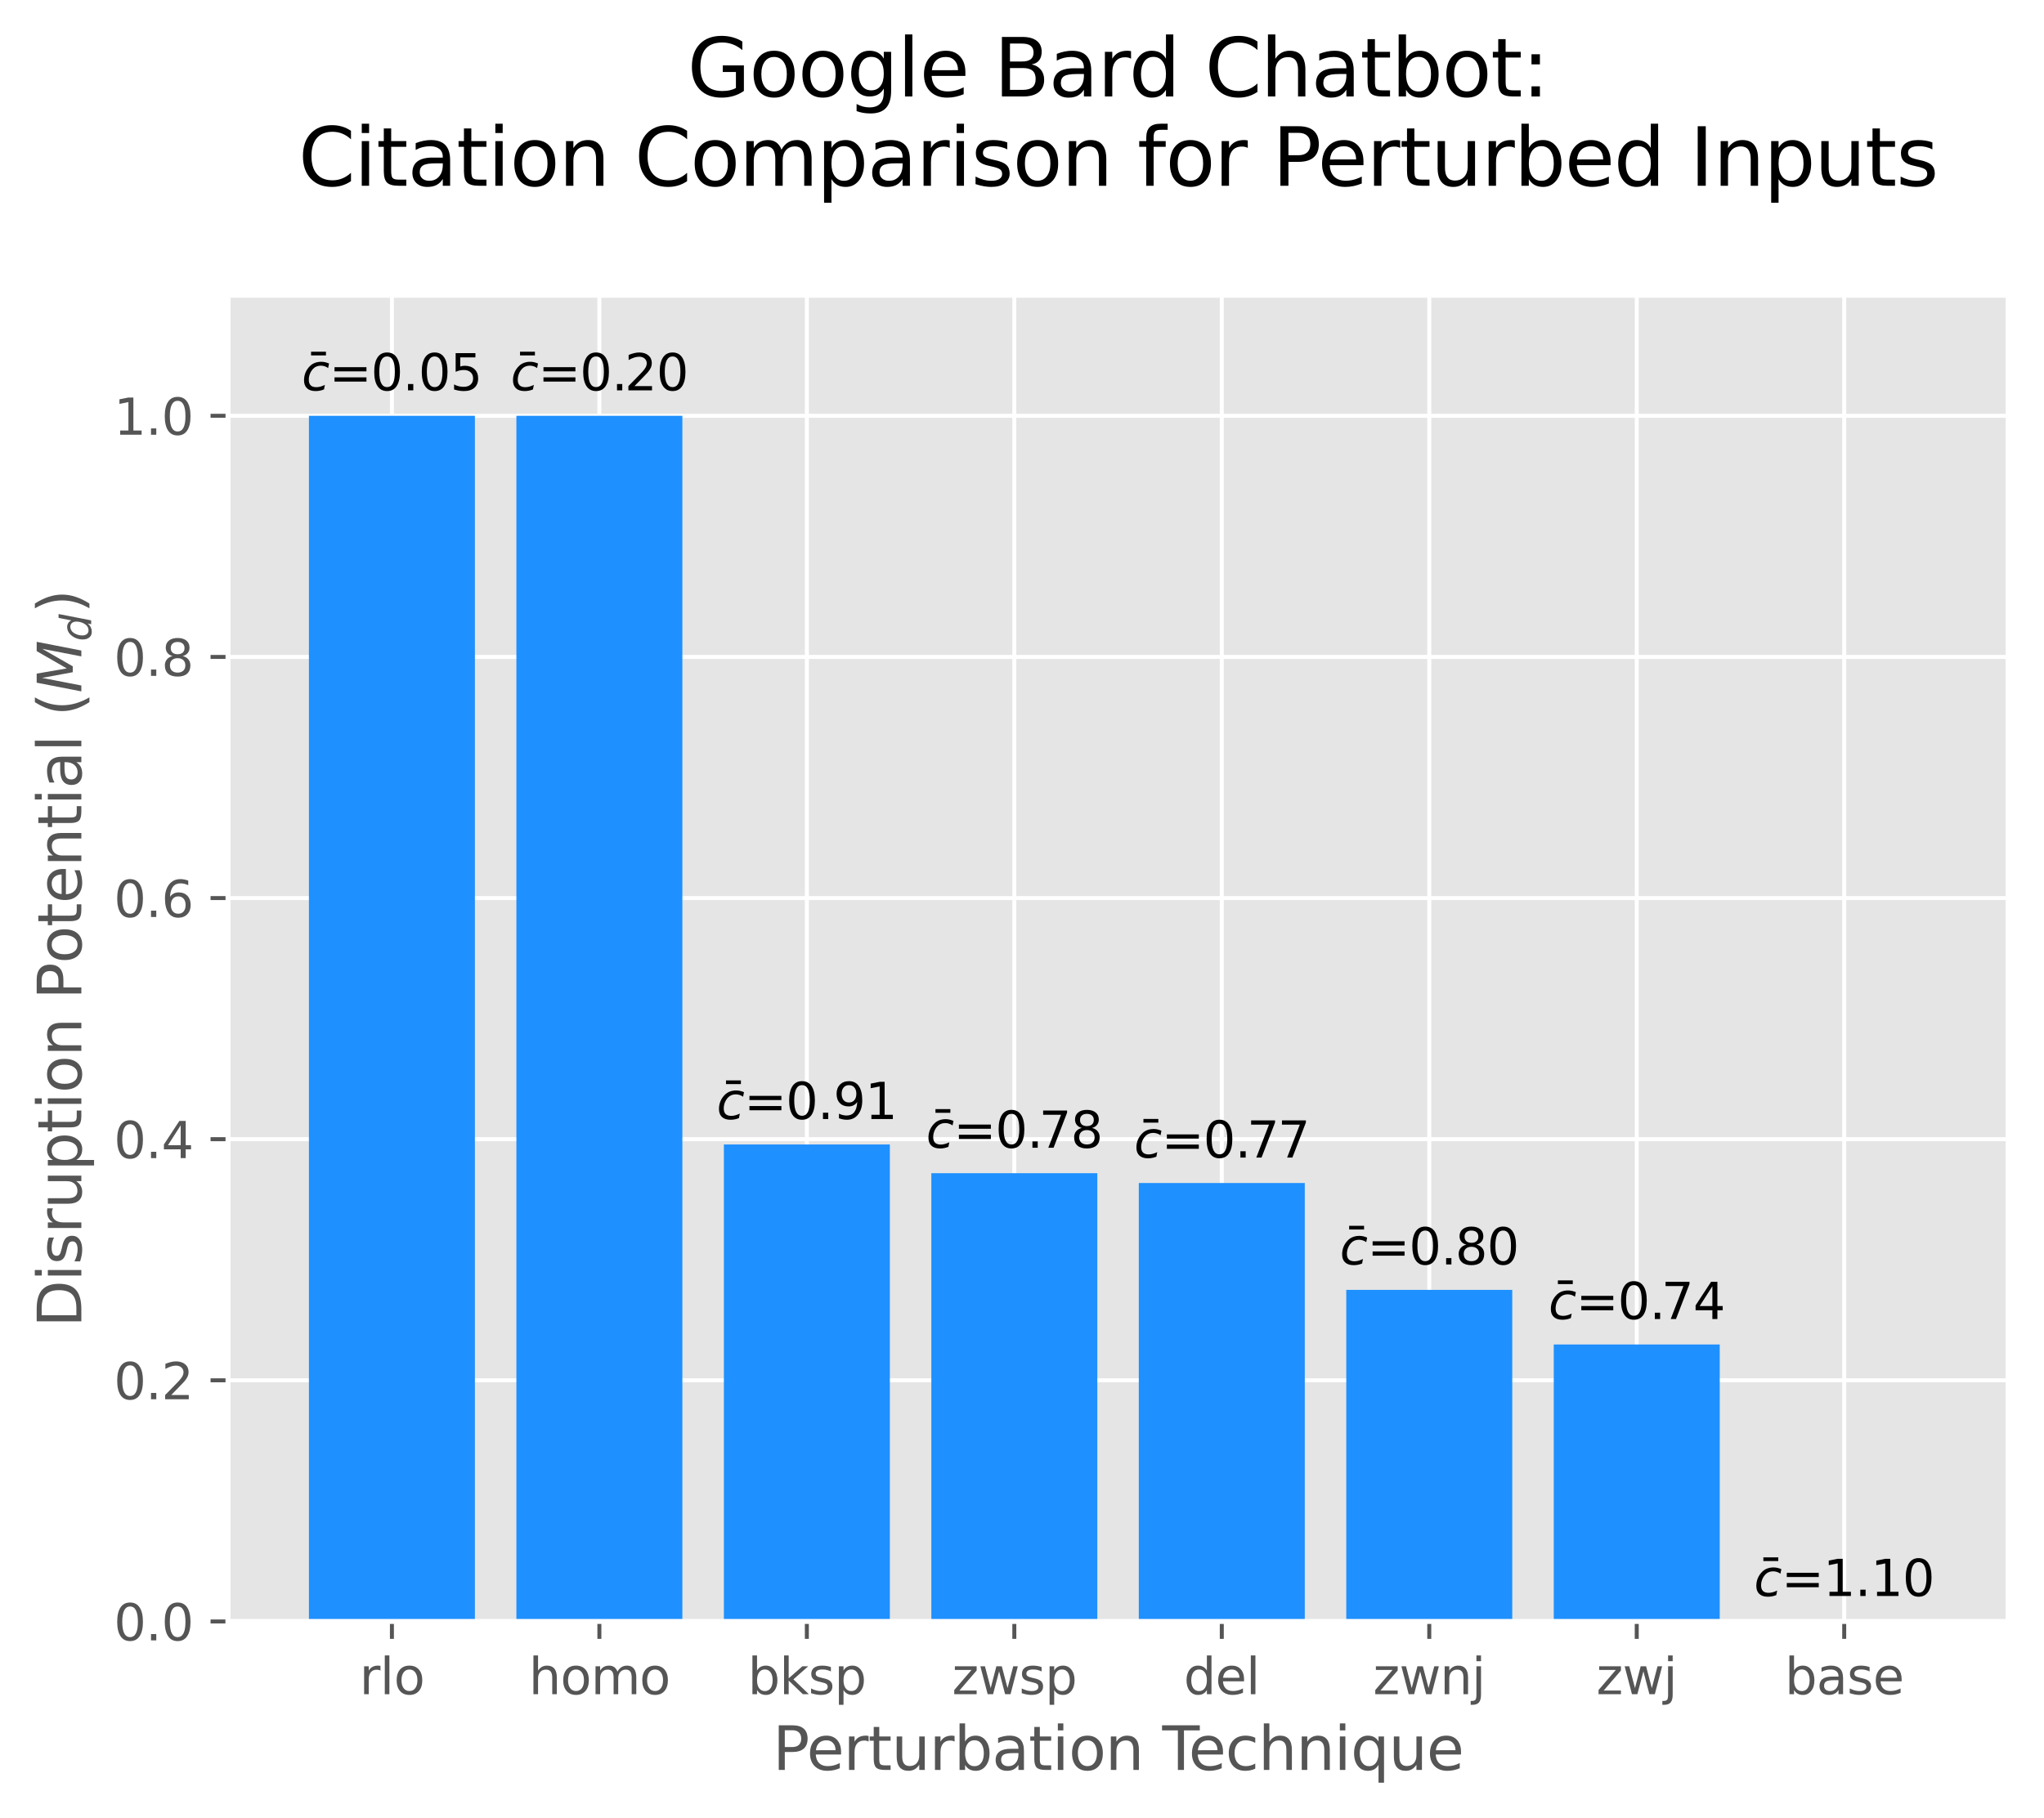 <?xml version="1.0" encoding="utf-8" standalone="no"?>
<!DOCTYPE svg PUBLIC "-//W3C//DTD SVG 1.1//EN"
  "http://www.w3.org/Graphics/SVG/1.1/DTD/svg11.dtd">
<svg xmlns:xlink="http://www.w3.org/1999/xlink" width="410.063pt" height="364.845pt" viewBox="0 0 410.063 364.845" xmlns="http://www.w3.org/2000/svg" version="1.1">
 <defs>
  <style type="text/css">*{stroke-linejoin: round; stroke-linecap: butt}</style>
 </defs>
 <g id="figure_1">
  <g id="patch_1">
   <path d="M 0 364.845 
L 410.063 364.845 
L 410.063 0 
L 0 0 
z
" style="fill: #ffffff"/>
  </g>
  <g id="axes_1">
   <g id="patch_2">
    <path d="M 45.743 325.353 
L 402.863 325.353 
L 402.863 59.241 
L 45.743 59.241 
z
" style="fill: #e5e5e5"/>
   </g>
   <g id="matplotlib.axis_1">
    <g id="xtick_1">
     <g id="line2d_1">
      <path d="M 78.625 325.353 
L 78.625 59.241 
" clip-path="url(#pf39bcad0d3)" style="fill: none; stroke: #ffffff; stroke-width: 0.8; stroke-linecap: square"/>
     </g>
     <g id="line2d_2">
      <defs>
       <path id="m9c62e1e120" d="M 0 0 
L 0 3.5 
" style="stroke: #555555; stroke-width: 0.8"/>
      </defs>
      <g>
       <use xlink:href="#m9c62e1e120" x="78.625" y="325.353" style="fill: #555555; stroke: #555555; stroke-width: 0.8"/>
      </g>
     </g>
     <g id="text_1">
      <!-- rlo -->
      <g style="fill: #555555" transform="translate(72.121 339.951)scale(0.1 -0.1)">
       <defs>
        <path id="DejaVuSans-72" d="M 2631 2963 
Q 2534 3019 2420 3045 
Q 2306 3072 2169 3072 
Q 1681 3072 1420 2755 
Q 1159 2438 1159 1844 
L 1159 0 
L 581 0 
L 581 3500 
L 1159 3500 
L 1159 2956 
Q 1341 3275 1631 3429 
Q 1922 3584 2338 3584 
Q 2397 3584 2469 3576 
Q 2541 3569 2628 3553 
L 2631 2963 
z
" transform="scale(0.016)"/>
        <path id="DejaVuSans-6c" d="M 603 4863 
L 1178 4863 
L 1178 0 
L 603 0 
L 603 4863 
z
" transform="scale(0.016)"/>
        <path id="DejaVuSans-6f" d="M 1959 3097 
Q 1497 3097 1228 2736 
Q 959 2375 959 1747 
Q 959 1119 1226 758 
Q 1494 397 1959 397 
Q 2419 397 2687 759 
Q 2956 1122 2956 1747 
Q 2956 2369 2687 2733 
Q 2419 3097 1959 3097 
z
M 1959 3584 
Q 2709 3584 3137 3096 
Q 3566 2609 3566 1747 
Q 3566 888 3137 398 
Q 2709 -91 1959 -91 
Q 1206 -91 779 398 
Q 353 888 353 1747 
Q 353 2609 779 3096 
Q 1206 3584 1959 3584 
z
" transform="scale(0.016)"/>
       </defs>
       <use xlink:href="#DejaVuSans-72"/>
       <use xlink:href="#DejaVuSans-6c" x="41.113"/>
       <use xlink:href="#DejaVuSans-6f" x="68.896"/>
      </g>
     </g>
    </g>
    <g id="xtick_2">
     <g id="line2d_3">
      <path d="M 120.247 325.353 
L 120.247 59.241 
" clip-path="url(#pf39bcad0d3)" style="fill: none; stroke: #ffffff; stroke-width: 0.8; stroke-linecap: square"/>
     </g>
     <g id="line2d_4">
      <g>
       <use xlink:href="#m9c62e1e120" x="120.247" y="325.353" style="fill: #555555; stroke: #555555; stroke-width: 0.8"/>
      </g>
     </g>
     <g id="text_2">
      <!-- homo -->
      <g style="fill: #555555" transform="translate(106.089 339.951)scale(0.1 -0.1)">
       <defs>
        <path id="DejaVuSans-68" d="M 3513 2113 
L 3513 0 
L 2938 0 
L 2938 2094 
Q 2938 2591 2744 2837 
Q 2550 3084 2163 3084 
Q 1697 3084 1428 2787 
Q 1159 2491 1159 1978 
L 1159 0 
L 581 0 
L 581 4863 
L 1159 4863 
L 1159 2956 
Q 1366 3272 1645 3428 
Q 1925 3584 2291 3584 
Q 2894 3584 3203 3211 
Q 3513 2838 3513 2113 
z
" transform="scale(0.016)"/>
        <path id="DejaVuSans-6d" d="M 3328 2828 
Q 3544 3216 3844 3400 
Q 4144 3584 4550 3584 
Q 5097 3584 5394 3201 
Q 5691 2819 5691 2113 
L 5691 0 
L 5113 0 
L 5113 2094 
Q 5113 2597 4934 2840 
Q 4756 3084 4391 3084 
Q 3944 3084 3684 2787 
Q 3425 2491 3425 1978 
L 3425 0 
L 2847 0 
L 2847 2094 
Q 2847 2600 2669 2842 
Q 2491 3084 2119 3084 
Q 1678 3084 1418 2786 
Q 1159 2488 1159 1978 
L 1159 0 
L 581 0 
L 581 3500 
L 1159 3500 
L 1159 2956 
Q 1356 3278 1631 3431 
Q 1906 3584 2284 3584 
Q 2666 3584 2933 3390 
Q 3200 3197 3328 2828 
z
" transform="scale(0.016)"/>
       </defs>
       <use xlink:href="#DejaVuSans-68"/>
       <use xlink:href="#DejaVuSans-6f" x="63.379"/>
       <use xlink:href="#DejaVuSans-6d" x="124.561"/>
       <use xlink:href="#DejaVuSans-6f" x="221.973"/>
      </g>
     </g>
    </g>
    <g id="xtick_3">
     <g id="line2d_5">
      <path d="M 161.87 325.353 
L 161.87 59.241 
" clip-path="url(#pf39bcad0d3)" style="fill: none; stroke: #ffffff; stroke-width: 0.8; stroke-linecap: square"/>
     </g>
     <g id="line2d_6">
      <g>
       <use xlink:href="#m9c62e1e120" x="161.87" y="325.353" style="fill: #555555; stroke: #555555; stroke-width: 0.8"/>
      </g>
     </g>
     <g id="text_3">
      <!-- bksp -->
      <g style="fill: #555555" transform="translate(150.021 339.951)scale(0.1 -0.1)">
       <defs>
        <path id="DejaVuSans-62" d="M 3116 1747 
Q 3116 2381 2855 2742 
Q 2594 3103 2138 3103 
Q 1681 3103 1420 2742 
Q 1159 2381 1159 1747 
Q 1159 1113 1420 752 
Q 1681 391 2138 391 
Q 2594 391 2855 752 
Q 3116 1113 3116 1747 
z
M 1159 2969 
Q 1341 3281 1617 3432 
Q 1894 3584 2278 3584 
Q 2916 3584 3314 3078 
Q 3713 2572 3713 1747 
Q 3713 922 3314 415 
Q 2916 -91 2278 -91 
Q 1894 -91 1617 61 
Q 1341 213 1159 525 
L 1159 0 
L 581 0 
L 581 4863 
L 1159 4863 
L 1159 2969 
z
" transform="scale(0.016)"/>
        <path id="DejaVuSans-6b" d="M 581 4863 
L 1159 4863 
L 1159 1991 
L 2875 3500 
L 3609 3500 
L 1753 1863 
L 3688 0 
L 2938 0 
L 1159 1709 
L 1159 0 
L 581 0 
L 581 4863 
z
" transform="scale(0.016)"/>
        <path id="DejaVuSans-73" d="M 2834 3397 
L 2834 2853 
Q 2591 2978 2328 3040 
Q 2066 3103 1784 3103 
Q 1356 3103 1142 2972 
Q 928 2841 928 2578 
Q 928 2378 1081 2264 
Q 1234 2150 1697 2047 
L 1894 2003 
Q 2506 1872 2764 1633 
Q 3022 1394 3022 966 
Q 3022 478 2636 193 
Q 2250 -91 1575 -91 
Q 1294 -91 989 -36 
Q 684 19 347 128 
L 347 722 
Q 666 556 975 473 
Q 1284 391 1588 391 
Q 1994 391 2212 530 
Q 2431 669 2431 922 
Q 2431 1156 2273 1281 
Q 2116 1406 1581 1522 
L 1381 1569 
Q 847 1681 609 1914 
Q 372 2147 372 2553 
Q 372 3047 722 3315 
Q 1072 3584 1716 3584 
Q 2034 3584 2315 3537 
Q 2597 3491 2834 3397 
z
" transform="scale(0.016)"/>
        <path id="DejaVuSans-70" d="M 1159 525 
L 1159 -1331 
L 581 -1331 
L 581 3500 
L 1159 3500 
L 1159 2969 
Q 1341 3281 1617 3432 
Q 1894 3584 2278 3584 
Q 2916 3584 3314 3078 
Q 3713 2572 3713 1747 
Q 3713 922 3314 415 
Q 2916 -91 2278 -91 
Q 1894 -91 1617 61 
Q 1341 213 1159 525 
z
M 3116 1747 
Q 3116 2381 2855 2742 
Q 2594 3103 2138 3103 
Q 1681 3103 1420 2742 
Q 1159 2381 1159 1747 
Q 1159 1113 1420 752 
Q 1681 391 2138 391 
Q 2594 391 2855 752 
Q 3116 1113 3116 1747 
z
" transform="scale(0.016)"/>
       </defs>
       <use xlink:href="#DejaVuSans-62"/>
       <use xlink:href="#DejaVuSans-6b" x="63.477"/>
       <use xlink:href="#DejaVuSans-73" x="121.387"/>
       <use xlink:href="#DejaVuSans-70" x="173.486"/>
      </g>
     </g>
    </g>
    <g id="xtick_4">
     <g id="line2d_7">
      <path d="M 203.492 325.353 
L 203.492 59.241 
" clip-path="url(#pf39bcad0d3)" style="fill: none; stroke: #ffffff; stroke-width: 0.8; stroke-linecap: square"/>
     </g>
     <g id="line2d_8">
      <g>
       <use xlink:href="#m9c62e1e120" x="203.492" y="325.353" style="fill: #555555; stroke: #555555; stroke-width: 0.8"/>
      </g>
     </g>
     <g id="text_4">
      <!-- zwsp -->
      <g style="fill: #555555" transform="translate(191 339.951)scale(0.1 -0.1)">
       <defs>
        <path id="DejaVuSans-7a" d="M 353 3500 
L 3084 3500 
L 3084 2975 
L 922 459 
L 3084 459 
L 3084 0 
L 275 0 
L 275 525 
L 2438 3041 
L 353 3041 
L 353 3500 
z
" transform="scale(0.016)"/>
        <path id="DejaVuSans-77" d="M 269 3500 
L 844 3500 
L 1563 769 
L 2278 3500 
L 2956 3500 
L 3675 769 
L 4391 3500 
L 4966 3500 
L 4050 0 
L 3372 0 
L 2619 2869 
L 1863 0 
L 1184 0 
L 269 3500 
z
" transform="scale(0.016)"/>
       </defs>
       <use xlink:href="#DejaVuSans-7a"/>
       <use xlink:href="#DejaVuSans-77" x="52.49"/>
       <use xlink:href="#DejaVuSans-73" x="134.277"/>
       <use xlink:href="#DejaVuSans-70" x="186.377"/>
      </g>
     </g>
    </g>
    <g id="xtick_5">
     <g id="line2d_9">
      <path d="M 245.114 325.353 
L 245.114 59.241 
" clip-path="url(#pf39bcad0d3)" style="fill: none; stroke: #ffffff; stroke-width: 0.8; stroke-linecap: square"/>
     </g>
     <g id="line2d_10">
      <g>
       <use xlink:href="#m9c62e1e120" x="245.114" y="325.353" style="fill: #555555; stroke: #555555; stroke-width: 0.8"/>
      </g>
     </g>
     <g id="text_5">
      <!-- del -->
      <g style="fill: #555555" transform="translate(237.474 339.951)scale(0.1 -0.1)">
       <defs>
        <path id="DejaVuSans-64" d="M 2906 2969 
L 2906 4863 
L 3481 4863 
L 3481 0 
L 2906 0 
L 2906 525 
Q 2725 213 2448 61 
Q 2172 -91 1784 -91 
Q 1150 -91 751 415 
Q 353 922 353 1747 
Q 353 2572 751 3078 
Q 1150 3584 1784 3584 
Q 2172 3584 2448 3432 
Q 2725 3281 2906 2969 
z
M 947 1747 
Q 947 1113 1208 752 
Q 1469 391 1925 391 
Q 2381 391 2643 752 
Q 2906 1113 2906 1747 
Q 2906 2381 2643 2742 
Q 2381 3103 1925 3103 
Q 1469 3103 1208 2742 
Q 947 2381 947 1747 
z
" transform="scale(0.016)"/>
        <path id="DejaVuSans-65" d="M 3597 1894 
L 3597 1613 
L 953 1613 
Q 991 1019 1311 708 
Q 1631 397 2203 397 
Q 2534 397 2845 478 
Q 3156 559 3463 722 
L 3463 178 
Q 3153 47 2828 -22 
Q 2503 -91 2169 -91 
Q 1331 -91 842 396 
Q 353 884 353 1716 
Q 353 2575 817 3079 
Q 1281 3584 2069 3584 
Q 2775 3584 3186 3129 
Q 3597 2675 3597 1894 
z
M 3022 2063 
Q 3016 2534 2758 2815 
Q 2500 3097 2075 3097 
Q 1594 3097 1305 2825 
Q 1016 2553 972 2059 
L 3022 2063 
z
" transform="scale(0.016)"/>
       </defs>
       <use xlink:href="#DejaVuSans-64"/>
       <use xlink:href="#DejaVuSans-65" x="63.477"/>
       <use xlink:href="#DejaVuSans-6c" x="125"/>
      </g>
     </g>
    </g>
    <g id="xtick_6">
     <g id="line2d_11">
      <path d="M 286.737 325.353 
L 286.737 59.241 
" clip-path="url(#pf39bcad0d3)" style="fill: none; stroke: #ffffff; stroke-width: 0.8; stroke-linecap: square"/>
     </g>
     <g id="line2d_12">
      <g>
       <use xlink:href="#m9c62e1e120" x="286.737" y="325.353" style="fill: #555555; stroke: #555555; stroke-width: 0.8"/>
      </g>
     </g>
     <g id="text_6">
      <!-- zwnj -->
      <g style="fill: #555555" transform="translate(275.466 339.951)scale(0.1 -0.1)">
       <defs>
        <path id="DejaVuSans-6e" d="M 3513 2113 
L 3513 0 
L 2938 0 
L 2938 2094 
Q 2938 2591 2744 2837 
Q 2550 3084 2163 3084 
Q 1697 3084 1428 2787 
Q 1159 2491 1159 1978 
L 1159 0 
L 581 0 
L 581 3500 
L 1159 3500 
L 1159 2956 
Q 1366 3272 1645 3428 
Q 1925 3584 2291 3584 
Q 2894 3584 3203 3211 
Q 3513 2838 3513 2113 
z
" transform="scale(0.016)"/>
        <path id="DejaVuSans-6a" d="M 603 3500 
L 1178 3500 
L 1178 -63 
Q 1178 -731 923 -1031 
Q 669 -1331 103 -1331 
L -116 -1331 
L -116 -844 
L 38 -844 
Q 366 -844 484 -692 
Q 603 -541 603 -63 
L 603 3500 
z
M 603 4863 
L 1178 4863 
L 1178 4134 
L 603 4134 
L 603 4863 
z
" transform="scale(0.016)"/>
       </defs>
       <use xlink:href="#DejaVuSans-7a"/>
       <use xlink:href="#DejaVuSans-77" x="52.49"/>
       <use xlink:href="#DejaVuSans-6e" x="134.277"/>
       <use xlink:href="#DejaVuSans-6a" x="197.656"/>
      </g>
     </g>
    </g>
    <g id="xtick_7">
     <g id="line2d_13">
      <path d="M 328.359 325.353 
L 328.359 59.241 
" clip-path="url(#pf39bcad0d3)" style="fill: none; stroke: #ffffff; stroke-width: 0.8; stroke-linecap: square"/>
     </g>
     <g id="line2d_14">
      <g>
       <use xlink:href="#m9c62e1e120" x="328.359" y="325.353" style="fill: #555555; stroke: #555555; stroke-width: 0.8"/>
      </g>
     </g>
     <g id="text_7">
      <!-- zwj -->
      <g style="fill: #555555" transform="translate(320.257 339.951)scale(0.1 -0.1)">
       <use xlink:href="#DejaVuSans-7a"/>
       <use xlink:href="#DejaVuSans-77" x="52.49"/>
       <use xlink:href="#DejaVuSans-6a" x="134.277"/>
      </g>
     </g>
    </g>
    <g id="xtick_8">
     <g id="line2d_15">
      <path d="M 369.981 325.353 
L 369.981 59.241 
" clip-path="url(#pf39bcad0d3)" style="fill: none; stroke: #ffffff; stroke-width: 0.8; stroke-linecap: square"/>
     </g>
     <g id="line2d_16">
      <g>
       <use xlink:href="#m9c62e1e120" x="369.981" y="325.353" style="fill: #555555; stroke: #555555; stroke-width: 0.8"/>
      </g>
     </g>
     <g id="text_8">
      <!-- base -->
      <g style="fill: #555555" transform="translate(358.062 339.951)scale(0.1 -0.1)">
       <defs>
        <path id="DejaVuSans-61" d="M 2194 1759 
Q 1497 1759 1228 1600 
Q 959 1441 959 1056 
Q 959 750 1161 570 
Q 1363 391 1709 391 
Q 2188 391 2477 730 
Q 2766 1069 2766 1631 
L 2766 1759 
L 2194 1759 
z
M 3341 1997 
L 3341 0 
L 2766 0 
L 2766 531 
Q 2569 213 2275 61 
Q 1981 -91 1556 -91 
Q 1019 -91 701 211 
Q 384 513 384 1019 
Q 384 1609 779 1909 
Q 1175 2209 1959 2209 
L 2766 2209 
L 2766 2266 
Q 2766 2663 2505 2880 
Q 2244 3097 1772 3097 
Q 1472 3097 1187 3025 
Q 903 2953 641 2809 
L 641 3341 
Q 956 3463 1253 3523 
Q 1550 3584 1831 3584 
Q 2591 3584 2966 3190 
Q 3341 2797 3341 1997 
z
" transform="scale(0.016)"/>
       </defs>
       <use xlink:href="#DejaVuSans-62"/>
       <use xlink:href="#DejaVuSans-61" x="63.477"/>
       <use xlink:href="#DejaVuSans-73" x="124.756"/>
       <use xlink:href="#DejaVuSans-65" x="176.855"/>
      </g>
     </g>
    </g>
    <g id="text_9">
     <!-- Perturbation Technique -->
     <g style="fill: #555555" transform="translate(155.027 355.149)scale(0.12 -0.12)">
      <defs>
       <path id="DejaVuSans-50" d="M 1259 4147 
L 1259 2394 
L 2053 2394 
Q 2494 2394 2734 2622 
Q 2975 2850 2975 3272 
Q 2975 3691 2734 3919 
Q 2494 4147 2053 4147 
L 1259 4147 
z
M 628 4666 
L 2053 4666 
Q 2838 4666 3239 4311 
Q 3641 3956 3641 3272 
Q 3641 2581 3239 2228 
Q 2838 1875 2053 1875 
L 1259 1875 
L 1259 0 
L 628 0 
L 628 4666 
z
" transform="scale(0.016)"/>
       <path id="DejaVuSans-74" d="M 1172 4494 
L 1172 3500 
L 2356 3500 
L 2356 3053 
L 1172 3053 
L 1172 1153 
Q 1172 725 1289 603 
Q 1406 481 1766 481 
L 2356 481 
L 2356 0 
L 1766 0 
Q 1100 0 847 248 
Q 594 497 594 1153 
L 594 3053 
L 172 3053 
L 172 3500 
L 594 3500 
L 594 4494 
L 1172 4494 
z
" transform="scale(0.016)"/>
       <path id="DejaVuSans-75" d="M 544 1381 
L 544 3500 
L 1119 3500 
L 1119 1403 
Q 1119 906 1312 657 
Q 1506 409 1894 409 
Q 2359 409 2629 706 
Q 2900 1003 2900 1516 
L 2900 3500 
L 3475 3500 
L 3475 0 
L 2900 0 
L 2900 538 
Q 2691 219 2414 64 
Q 2138 -91 1772 -91 
Q 1169 -91 856 284 
Q 544 659 544 1381 
z
M 1991 3584 
L 1991 3584 
z
" transform="scale(0.016)"/>
       <path id="DejaVuSans-69" d="M 603 3500 
L 1178 3500 
L 1178 0 
L 603 0 
L 603 3500 
z
M 603 4863 
L 1178 4863 
L 1178 4134 
L 603 4134 
L 603 4863 
z
" transform="scale(0.016)"/>
       <path id="DejaVuSans-20" transform="scale(0.016)"/>
       <path id="DejaVuSans-54" d="M -19 4666 
L 3928 4666 
L 3928 4134 
L 2272 4134 
L 2272 0 
L 1638 0 
L 1638 4134 
L -19 4134 
L -19 4666 
z
" transform="scale(0.016)"/>
       <path id="DejaVuSans-63" d="M 3122 3366 
L 3122 2828 
Q 2878 2963 2633 3030 
Q 2388 3097 2138 3097 
Q 1578 3097 1268 2742 
Q 959 2388 959 1747 
Q 959 1106 1268 751 
Q 1578 397 2138 397 
Q 2388 397 2633 464 
Q 2878 531 3122 666 
L 3122 134 
Q 2881 22 2623 -34 
Q 2366 -91 2075 -91 
Q 1284 -91 818 406 
Q 353 903 353 1747 
Q 353 2603 823 3093 
Q 1294 3584 2113 3584 
Q 2378 3584 2631 3529 
Q 2884 3475 3122 3366 
z
" transform="scale(0.016)"/>
       <path id="DejaVuSans-71" d="M 947 1747 
Q 947 1113 1208 752 
Q 1469 391 1925 391 
Q 2381 391 2643 752 
Q 2906 1113 2906 1747 
Q 2906 2381 2643 2742 
Q 2381 3103 1925 3103 
Q 1469 3103 1208 2742 
Q 947 2381 947 1747 
z
M 2906 525 
Q 2725 213 2448 61 
Q 2172 -91 1784 -91 
Q 1150 -91 751 415 
Q 353 922 353 1747 
Q 353 2572 751 3078 
Q 1150 3584 1784 3584 
Q 2172 3584 2448 3432 
Q 2725 3281 2906 2969 
L 2906 3500 
L 3481 3500 
L 3481 -1331 
L 2906 -1331 
L 2906 525 
z
" transform="scale(0.016)"/>
      </defs>
      <use xlink:href="#DejaVuSans-50"/>
      <use xlink:href="#DejaVuSans-65" x="56.678"/>
      <use xlink:href="#DejaVuSans-72" x="118.201"/>
      <use xlink:href="#DejaVuSans-74" x="159.314"/>
      <use xlink:href="#DejaVuSans-75" x="198.523"/>
      <use xlink:href="#DejaVuSans-72" x="261.902"/>
      <use xlink:href="#DejaVuSans-62" x="303.016"/>
      <use xlink:href="#DejaVuSans-61" x="366.492"/>
      <use xlink:href="#DejaVuSans-74" x="427.771"/>
      <use xlink:href="#DejaVuSans-69" x="466.98"/>
      <use xlink:href="#DejaVuSans-6f" x="494.764"/>
      <use xlink:href="#DejaVuSans-6e" x="555.945"/>
      <use xlink:href="#DejaVuSans-20" x="619.324"/>
      <use xlink:href="#DejaVuSans-54" x="651.111"/>
      <use xlink:href="#DejaVuSans-65" x="695.195"/>
      <use xlink:href="#DejaVuSans-63" x="756.719"/>
      <use xlink:href="#DejaVuSans-68" x="811.699"/>
      <use xlink:href="#DejaVuSans-6e" x="875.078"/>
      <use xlink:href="#DejaVuSans-69" x="938.457"/>
      <use xlink:href="#DejaVuSans-71" x="966.24"/>
      <use xlink:href="#DejaVuSans-75" x="1029.717"/>
      <use xlink:href="#DejaVuSans-65" x="1093.096"/>
     </g>
    </g>
   </g>
   <g id="matplotlib.axis_2">
    <g id="ytick_1">
     <g id="line2d_17">
      <path d="M 45.743 325.353 
L 402.863 325.353 
" clip-path="url(#pf39bcad0d3)" style="fill: none; stroke: #ffffff; stroke-width: 0.8; stroke-linecap: square"/>
     </g>
     <g id="line2d_18">
      <defs>
       <path id="mcffe1a5241" d="M 0 0 
L -3.5 0 
" style="stroke: #555555; stroke-width: 0.8"/>
      </defs>
      <g>
       <use xlink:href="#mcffe1a5241" x="45.743" y="325.353" style="fill: #555555; stroke: #555555; stroke-width: 0.8"/>
      </g>
     </g>
     <g id="text_10">
      <!-- 0.0 -->
      <g style="fill: #555555" transform="translate(22.84 329.152)scale(0.1 -0.1)">
       <defs>
        <path id="DejaVuSans-30" d="M 2034 4250 
Q 1547 4250 1301 3770 
Q 1056 3291 1056 2328 
Q 1056 1369 1301 889 
Q 1547 409 2034 409 
Q 2525 409 2770 889 
Q 3016 1369 3016 2328 
Q 3016 3291 2770 3770 
Q 2525 4250 2034 4250 
z
M 2034 4750 
Q 2819 4750 3233 4129 
Q 3647 3509 3647 2328 
Q 3647 1150 3233 529 
Q 2819 -91 2034 -91 
Q 1250 -91 836 529 
Q 422 1150 422 2328 
Q 422 3509 836 4129 
Q 1250 4750 2034 4750 
z
" transform="scale(0.016)"/>
        <path id="DejaVuSans-2e" d="M 684 794 
L 1344 794 
L 1344 0 
L 684 0 
L 684 794 
z
" transform="scale(0.016)"/>
       </defs>
       <use xlink:href="#DejaVuSans-30"/>
       <use xlink:href="#DejaVuSans-2e" x="63.623"/>
       <use xlink:href="#DejaVuSans-30" x="95.41"/>
      </g>
     </g>
    </g>
    <g id="ytick_2">
     <g id="line2d_19">
      <path d="M 45.743 276.969 
L 402.863 276.969 
" clip-path="url(#pf39bcad0d3)" style="fill: none; stroke: #ffffff; stroke-width: 0.8; stroke-linecap: square"/>
     </g>
     <g id="line2d_20">
      <g>
       <use xlink:href="#mcffe1a5241" x="45.743" y="276.969" style="fill: #555555; stroke: #555555; stroke-width: 0.8"/>
      </g>
     </g>
     <g id="text_11">
      <!-- 0.2 -->
      <g style="fill: #555555" transform="translate(22.84 280.768)scale(0.1 -0.1)">
       <defs>
        <path id="DejaVuSans-32" d="M 1228 531 
L 3431 531 
L 3431 0 
L 469 0 
L 469 531 
Q 828 903 1448 1529 
Q 2069 2156 2228 2338 
Q 2531 2678 2651 2914 
Q 2772 3150 2772 3378 
Q 2772 3750 2511 3984 
Q 2250 4219 1831 4219 
Q 1534 4219 1204 4116 
Q 875 4013 500 3803 
L 500 4441 
Q 881 4594 1212 4672 
Q 1544 4750 1819 4750 
Q 2544 4750 2975 4387 
Q 3406 4025 3406 3419 
Q 3406 3131 3298 2873 
Q 3191 2616 2906 2266 
Q 2828 2175 2409 1742 
Q 1991 1309 1228 531 
z
" transform="scale(0.016)"/>
       </defs>
       <use xlink:href="#DejaVuSans-30"/>
       <use xlink:href="#DejaVuSans-2e" x="63.623"/>
       <use xlink:href="#DejaVuSans-32" x="95.41"/>
      </g>
     </g>
    </g>
    <g id="ytick_3">
     <g id="line2d_21">
      <path d="M 45.743 228.585 
L 402.863 228.585 
" clip-path="url(#pf39bcad0d3)" style="fill: none; stroke: #ffffff; stroke-width: 0.8; stroke-linecap: square"/>
     </g>
     <g id="line2d_22">
      <g>
       <use xlink:href="#mcffe1a5241" x="45.743" y="228.585" style="fill: #555555; stroke: #555555; stroke-width: 0.8"/>
      </g>
     </g>
     <g id="text_12">
      <!-- 0.4 -->
      <g style="fill: #555555" transform="translate(22.84 232.384)scale(0.1 -0.1)">
       <defs>
        <path id="DejaVuSans-34" d="M 2419 4116 
L 825 1625 
L 2419 1625 
L 2419 4116 
z
M 2253 4666 
L 3047 4666 
L 3047 1625 
L 3713 1625 
L 3713 1100 
L 3047 1100 
L 3047 0 
L 2419 0 
L 2419 1100 
L 313 1100 
L 313 1709 
L 2253 4666 
z
" transform="scale(0.016)"/>
       </defs>
       <use xlink:href="#DejaVuSans-30"/>
       <use xlink:href="#DejaVuSans-2e" x="63.623"/>
       <use xlink:href="#DejaVuSans-34" x="95.41"/>
      </g>
     </g>
    </g>
    <g id="ytick_4">
     <g id="line2d_23">
      <path d="M 45.743 180.201 
L 402.863 180.201 
" clip-path="url(#pf39bcad0d3)" style="fill: none; stroke: #ffffff; stroke-width: 0.8; stroke-linecap: square"/>
     </g>
     <g id="line2d_24">
      <g>
       <use xlink:href="#mcffe1a5241" x="45.743" y="180.201" style="fill: #555555; stroke: #555555; stroke-width: 0.8"/>
      </g>
     </g>
     <g id="text_13">
      <!-- 0.6 -->
      <g style="fill: #555555" transform="translate(22.84 184)scale(0.1 -0.1)">
       <defs>
        <path id="DejaVuSans-36" d="M 2113 2584 
Q 1688 2584 1439 2293 
Q 1191 2003 1191 1497 
Q 1191 994 1439 701 
Q 1688 409 2113 409 
Q 2538 409 2786 701 
Q 3034 994 3034 1497 
Q 3034 2003 2786 2293 
Q 2538 2584 2113 2584 
z
M 3366 4563 
L 3366 3988 
Q 3128 4100 2886 4159 
Q 2644 4219 2406 4219 
Q 1781 4219 1451 3797 
Q 1122 3375 1075 2522 
Q 1259 2794 1537 2939 
Q 1816 3084 2150 3084 
Q 2853 3084 3261 2657 
Q 3669 2231 3669 1497 
Q 3669 778 3244 343 
Q 2819 -91 2113 -91 
Q 1303 -91 875 529 
Q 447 1150 447 2328 
Q 447 3434 972 4092 
Q 1497 4750 2381 4750 
Q 2619 4750 2861 4703 
Q 3103 4656 3366 4563 
z
" transform="scale(0.016)"/>
       </defs>
       <use xlink:href="#DejaVuSans-30"/>
       <use xlink:href="#DejaVuSans-2e" x="63.623"/>
       <use xlink:href="#DejaVuSans-36" x="95.41"/>
      </g>
     </g>
    </g>
    <g id="ytick_5">
     <g id="line2d_25">
      <path d="M 45.743 131.817 
L 402.863 131.817 
" clip-path="url(#pf39bcad0d3)" style="fill: none; stroke: #ffffff; stroke-width: 0.8; stroke-linecap: square"/>
     </g>
     <g id="line2d_26">
      <g>
       <use xlink:href="#mcffe1a5241" x="45.743" y="131.817" style="fill: #555555; stroke: #555555; stroke-width: 0.8"/>
      </g>
     </g>
     <g id="text_14">
      <!-- 0.8 -->
      <g style="fill: #555555" transform="translate(22.84 135.616)scale(0.1 -0.1)">
       <defs>
        <path id="DejaVuSans-38" d="M 2034 2216 
Q 1584 2216 1326 1975 
Q 1069 1734 1069 1313 
Q 1069 891 1326 650 
Q 1584 409 2034 409 
Q 2484 409 2743 651 
Q 3003 894 3003 1313 
Q 3003 1734 2745 1975 
Q 2488 2216 2034 2216 
z
M 1403 2484 
Q 997 2584 770 2862 
Q 544 3141 544 3541 
Q 544 4100 942 4425 
Q 1341 4750 2034 4750 
Q 2731 4750 3128 4425 
Q 3525 4100 3525 3541 
Q 3525 3141 3298 2862 
Q 3072 2584 2669 2484 
Q 3125 2378 3379 2068 
Q 3634 1759 3634 1313 
Q 3634 634 3220 271 
Q 2806 -91 2034 -91 
Q 1263 -91 848 271 
Q 434 634 434 1313 
Q 434 1759 690 2068 
Q 947 2378 1403 2484 
z
M 1172 3481 
Q 1172 3119 1398 2916 
Q 1625 2713 2034 2713 
Q 2441 2713 2670 2916 
Q 2900 3119 2900 3481 
Q 2900 3844 2670 4047 
Q 2441 4250 2034 4250 
Q 1625 4250 1398 4047 
Q 1172 3844 1172 3481 
z
" transform="scale(0.016)"/>
       </defs>
       <use xlink:href="#DejaVuSans-30"/>
       <use xlink:href="#DejaVuSans-2e" x="63.623"/>
       <use xlink:href="#DejaVuSans-38" x="95.41"/>
      </g>
     </g>
    </g>
    <g id="ytick_6">
     <g id="line2d_27">
      <path d="M 45.743 83.433 
L 402.863 83.433 
" clip-path="url(#pf39bcad0d3)" style="fill: none; stroke: #ffffff; stroke-width: 0.8; stroke-linecap: square"/>
     </g>
     <g id="line2d_28">
      <g>
       <use xlink:href="#mcffe1a5241" x="45.743" y="83.433" style="fill: #555555; stroke: #555555; stroke-width: 0.8"/>
      </g>
     </g>
     <g id="text_15">
      <!-- 1.0 -->
      <g style="fill: #555555" transform="translate(22.84 87.232)scale(0.1 -0.1)">
       <defs>
        <path id="DejaVuSans-31" d="M 794 531 
L 1825 531 
L 1825 4091 
L 703 3866 
L 703 4441 
L 1819 4666 
L 2450 4666 
L 2450 531 
L 3481 531 
L 3481 0 
L 794 0 
L 794 531 
z
" transform="scale(0.016)"/>
       </defs>
       <use xlink:href="#DejaVuSans-31"/>
       <use xlink:href="#DejaVuSans-2e" x="63.623"/>
       <use xlink:href="#DejaVuSans-30" x="95.41"/>
      </g>
     </g>
    </g>
    <g id="text_16">
     <!-- Disruption Potential ($M_d$) -->
     <g style="fill: #555555" transform="translate(16.32 266.337)rotate(-90)scale(0.12 -0.12)">
      <defs>
       <path id="DejaVuSans-44" d="M 1259 4147 
L 1259 519 
L 2022 519 
Q 2988 519 3436 956 
Q 3884 1394 3884 2338 
Q 3884 3275 3436 3711 
Q 2988 4147 2022 4147 
L 1259 4147 
z
M 628 4666 
L 1925 4666 
Q 3281 4666 3915 4102 
Q 4550 3538 4550 2338 
Q 4550 1131 3912 565 
Q 3275 0 1925 0 
L 628 0 
L 628 4666 
z
" transform="scale(0.016)"/>
       <path id="DejaVuSans-28" d="M 1984 4856 
Q 1566 4138 1362 3434 
Q 1159 2731 1159 2009 
Q 1159 1288 1364 580 
Q 1569 -128 1984 -844 
L 1484 -844 
Q 1016 -109 783 600 
Q 550 1309 550 2009 
Q 550 2706 781 3412 
Q 1013 4119 1484 4856 
L 1984 4856 
z
" transform="scale(0.016)"/>
       <path id="DejaVuSans-Oblique-4d" d="M 1081 4666 
L 2028 4666 
L 2572 1522 
L 4378 4666 
L 5350 4666 
L 4441 0 
L 3828 0 
L 4622 4091 
L 2791 897 
L 2175 897 
L 1581 4103 
L 788 0 
L 172 0 
L 1081 4666 
z
" transform="scale(0.016)"/>
       <path id="DejaVuSans-Oblique-64" d="M 2675 525 
Q 2444 222 2128 65 
Q 1813 -91 1428 -91 
Q 903 -91 598 267 
Q 294 625 294 1247 
Q 294 1766 478 2236 
Q 663 2706 1013 3078 
Q 1244 3325 1534 3454 
Q 1825 3584 2144 3584 
Q 2481 3584 2739 3421 
Q 2997 3259 3138 2956 
L 3513 4863 
L 4091 4863 
L 3144 0 
L 2566 0 
L 2675 525 
z
M 891 1350 
Q 891 897 1095 644 
Q 1300 391 1663 391 
Q 1931 391 2161 520 
Q 2391 650 2566 903 
Q 2750 1166 2856 1509 
Q 2963 1853 2963 2188 
Q 2963 2622 2758 2865 
Q 2553 3109 2194 3109 
Q 1922 3109 1687 2981 
Q 1453 2853 1288 2613 
Q 1106 2353 998 2009 
Q 891 1666 891 1350 
z
" transform="scale(0.016)"/>
       <path id="DejaVuSans-29" d="M 513 4856 
L 1013 4856 
Q 1481 4119 1714 3412 
Q 1947 2706 1947 2009 
Q 1947 1309 1714 600 
Q 1481 -109 1013 -844 
L 513 -844 
Q 928 -128 1133 580 
Q 1338 1288 1338 2009 
Q 1338 2731 1133 3434 
Q 928 4138 513 4856 
z
" transform="scale(0.016)"/>
      </defs>
      <use xlink:href="#DejaVuSans-44" transform="translate(0 0.016)"/>
      <use xlink:href="#DejaVuSans-69" transform="translate(77.002 0.016)"/>
      <use xlink:href="#DejaVuSans-73" transform="translate(104.785 0.016)"/>
      <use xlink:href="#DejaVuSans-72" transform="translate(156.885 0.016)"/>
      <use xlink:href="#DejaVuSans-75" transform="translate(197.998 0.016)"/>
      <use xlink:href="#DejaVuSans-70" transform="translate(261.377 0.016)"/>
      <use xlink:href="#DejaVuSans-74" transform="translate(324.854 0.016)"/>
      <use xlink:href="#DejaVuSans-69" transform="translate(364.062 0.016)"/>
      <use xlink:href="#DejaVuSans-6f" transform="translate(391.846 0.016)"/>
      <use xlink:href="#DejaVuSans-6e" transform="translate(453.027 0.016)"/>
      <use xlink:href="#DejaVuSans-20" transform="translate(516.406 0.016)"/>
      <use xlink:href="#DejaVuSans-50" transform="translate(548.193 0.016)"/>
      <use xlink:href="#DejaVuSans-6f" transform="translate(608.496 0.016)"/>
      <use xlink:href="#DejaVuSans-74" transform="translate(669.678 0.016)"/>
      <use xlink:href="#DejaVuSans-65" transform="translate(708.887 0.016)"/>
      <use xlink:href="#DejaVuSans-6e" transform="translate(770.41 0.016)"/>
      <use xlink:href="#DejaVuSans-74" transform="translate(833.789 0.016)"/>
      <use xlink:href="#DejaVuSans-69" transform="translate(872.998 0.016)"/>
      <use xlink:href="#DejaVuSans-61" transform="translate(900.781 0.016)"/>
      <use xlink:href="#DejaVuSans-6c" transform="translate(962.061 0.016)"/>
      <use xlink:href="#DejaVuSans-20" transform="translate(989.844 0.016)"/>
      <use xlink:href="#DejaVuSans-28" transform="translate(1021.631 0.016)"/>
      <use xlink:href="#DejaVuSans-Oblique-4d" transform="translate(1060.645 0.016)"/>
      <use xlink:href="#DejaVuSans-Oblique-64" transform="translate(1146.924 -16.391)scale(0.7)"/>
      <use xlink:href="#DejaVuSans-29" transform="translate(1194.092 0.016)"/>
     </g>
    </g>
   </g>
   <g id="patch_3">
    <path d="M 61.976 325.353 
L 95.274 325.353 
L 95.274 83.433 
L 61.976 83.433 
z
" clip-path="url(#pf39bcad0d3)" style="fill: #1e90ff"/>
   </g>
   <g id="patch_4">
    <path d="M 103.598 325.353 
L 136.896 325.353 
L 136.896 83.433 
L 103.598 83.433 
z
" clip-path="url(#pf39bcad0d3)" style="fill: #1e90ff"/>
   </g>
   <g id="patch_5">
    <path d="M 145.221 325.353 
L 178.519 325.353 
L 178.519 229.648 
L 145.221 229.648 
z
" clip-path="url(#pf39bcad0d3)" style="fill: #1e90ff"/>
   </g>
   <g id="patch_6">
    <path d="M 186.843 325.353 
L 220.141 325.353 
L 220.141 235.408 
L 186.843 235.408 
z
" clip-path="url(#pf39bcad0d3)" style="fill: #1e90ff"/>
   </g>
   <g id="patch_7">
    <path d="M 228.465 325.353 
L 261.763 325.353 
L 261.763 237.382 
L 228.465 237.382 
z
" clip-path="url(#pf39bcad0d3)" style="fill: #1e90ff"/>
   </g>
   <g id="patch_8">
    <path d="M 270.088 325.353 
L 303.386 325.353 
L 303.386 258.825 
L 270.088 258.825 
z
" clip-path="url(#pf39bcad0d3)" style="fill: #1e90ff"/>
   </g>
   <g id="patch_9">
    <path d="M 311.71 325.353 
L 345.008 325.353 
L 345.008 269.777 
L 311.71 269.777 
z
" clip-path="url(#pf39bcad0d3)" style="fill: #1e90ff"/>
   </g>
   <g id="patch_10">
    <path d="M 353.332 325.353 
L 386.63 325.353 
L 386.63 325.353 
L 353.332 325.353 
z
" clip-path="url(#pf39bcad0d3)" style="fill: #1e90ff"/>
   </g>
   <g id="patch_11">
    <path d="M 45.743 325.353 
L 45.743 59.241 
" style="fill: none; stroke: #ffffff; stroke-linejoin: miter; stroke-linecap: square"/>
   </g>
   <g id="patch_12">
    <path d="M 402.863 325.353 
L 402.863 59.241 
" style="fill: none; stroke: #ffffff; stroke-linejoin: miter; stroke-linecap: square"/>
   </g>
   <g id="patch_13">
    <path d="M 45.743 325.353 
L 402.863 325.353 
" style="fill: none; stroke: #ffffff; stroke-linejoin: miter; stroke-linecap: square"/>
   </g>
   <g id="patch_14">
    <path d="M 45.743 59.241 
L 402.863 59.241 
" style="fill: none; stroke: #ffffff; stroke-linejoin: miter; stroke-linecap: square"/>
   </g>
   <g id="text_17">
    <!-- $\bar{{c}}$=0.05 -->
    <g transform="translate(60.525 78.353)scale(0.1 -0.1)">
     <defs>
      <path id="DejaVuSans-304" d="M -2518 4769 
L -650 4769 
L -650 4306 
L -2518 4306 
L -2518 4769 
z
" transform="scale(0.016)"/>
      <path id="DejaVuSans-Oblique-63" d="M 3431 3366 
L 3316 2797 
Q 3109 2947 2876 3022 
Q 2644 3097 2394 3097 
Q 2119 3097 1870 3000 
Q 1622 2903 1453 2725 
Q 1184 2453 1037 2087 
Q 891 1722 891 1331 
Q 891 859 1127 628 
Q 1363 397 1844 397 
Q 2081 397 2348 469 
Q 2616 541 2906 684 
L 2797 116 
Q 2547 13 2283 -39 
Q 2019 -91 1741 -91 
Q 1044 -91 669 257 
Q 294 606 294 1253 
Q 294 1797 489 2255 
Q 684 2713 1069 3078 
Q 1331 3328 1684 3456 
Q 2038 3584 2456 3584 
Q 2700 3584 2940 3529 
Q 3181 3475 3431 3366 
z
" transform="scale(0.016)"/>
      <path id="DejaVuSans-3d" d="M 678 2906 
L 4684 2906 
L 4684 2381 
L 678 2381 
L 678 2906 
z
M 678 1631 
L 4684 1631 
L 4684 1100 
L 678 1100 
L 678 1631 
z
" transform="scale(0.016)"/>
      <path id="DejaVuSans-35" d="M 691 4666 
L 3169 4666 
L 3169 4134 
L 1269 4134 
L 1269 2991 
Q 1406 3038 1543 3061 
Q 1681 3084 1819 3084 
Q 2600 3084 3056 2656 
Q 3513 2228 3513 1497 
Q 3513 744 3044 326 
Q 2575 -91 1722 -91 
Q 1428 -91 1123 -41 
Q 819 9 494 109 
L 494 744 
Q 775 591 1075 516 
Q 1375 441 1709 441 
Q 2250 441 2565 725 
Q 2881 1009 2881 1497 
Q 2881 1984 2565 2268 
Q 2250 2553 1709 2553 
Q 1456 2553 1204 2497 
Q 953 2441 691 2322 
L 691 4666 
z
" transform="scale(0.016)"/>
     </defs>
     <use xlink:href="#DejaVuSans-304" transform="translate(59.089 1.484)"/>
     <use xlink:href="#DejaVuSans-Oblique-63" transform="translate(0 0.266)"/>
     <use xlink:href="#DejaVuSans-3d" transform="translate(54.98 0.266)"/>
     <use xlink:href="#DejaVuSans-30" transform="translate(138.77 0.266)"/>
     <use xlink:href="#DejaVuSans-2e" transform="translate(202.393 0.266)"/>
     <use xlink:href="#DejaVuSans-30" transform="translate(234.18 0.266)"/>
     <use xlink:href="#DejaVuSans-35" transform="translate(297.803 0.266)"/>
    </g>
   </g>
   <g id="text_18">
    <!-- $\bar{{c}}$=0.20 -->
    <g transform="translate(102.447 78.353)scale(0.1 -0.1)">
     <use xlink:href="#DejaVuSans-304" transform="translate(59.089 1.484)"/>
     <use xlink:href="#DejaVuSans-Oblique-63" transform="translate(0 0.266)"/>
     <use xlink:href="#DejaVuSans-3d" transform="translate(54.98 0.266)"/>
     <use xlink:href="#DejaVuSans-30" transform="translate(138.77 0.266)"/>
     <use xlink:href="#DejaVuSans-2e" transform="translate(202.393 0.266)"/>
     <use xlink:href="#DejaVuSans-32" transform="translate(228.68 0.266)"/>
     <use xlink:href="#DejaVuSans-30" transform="translate(292.303 0.266)"/>
    </g>
   </g>
   <g id="text_19">
    <!-- $\bar{{c}}$=0.91 -->
    <g transform="translate(143.77 224.568)scale(0.1 -0.1)">
     <defs>
      <path id="DejaVuSans-39" d="M 703 97 
L 703 672 
Q 941 559 1184 500 
Q 1428 441 1663 441 
Q 2288 441 2617 861 
Q 2947 1281 2994 2138 
Q 2813 1869 2534 1725 
Q 2256 1581 1919 1581 
Q 1219 1581 811 2004 
Q 403 2428 403 3163 
Q 403 3881 828 4315 
Q 1253 4750 1959 4750 
Q 2769 4750 3195 4129 
Q 3622 3509 3622 2328 
Q 3622 1225 3098 567 
Q 2575 -91 1691 -91 
Q 1453 -91 1209 -44 
Q 966 3 703 97 
z
M 1959 2075 
Q 2384 2075 2632 2365 
Q 2881 2656 2881 3163 
Q 2881 3666 2632 3958 
Q 2384 4250 1959 4250 
Q 1534 4250 1286 3958 
Q 1038 3666 1038 3163 
Q 1038 2656 1286 2365 
Q 1534 2075 1959 2075 
z
" transform="scale(0.016)"/>
     </defs>
     <use xlink:href="#DejaVuSans-304" transform="translate(59.089 1.484)"/>
     <use xlink:href="#DejaVuSans-Oblique-63" transform="translate(0 0.266)"/>
     <use xlink:href="#DejaVuSans-3d" transform="translate(54.98 0.266)"/>
     <use xlink:href="#DejaVuSans-30" transform="translate(138.77 0.266)"/>
     <use xlink:href="#DejaVuSans-2e" transform="translate(202.393 0.266)"/>
     <use xlink:href="#DejaVuSans-39" transform="translate(234.18 0.266)"/>
     <use xlink:href="#DejaVuSans-31" transform="translate(297.803 0.266)"/>
    </g>
   </g>
   <g id="text_20">
    <!-- $\bar{{c}}$=0.78 -->
    <g transform="translate(185.792 230.328)scale(0.1 -0.1)">
     <defs>
      <path id="DejaVuSans-37" d="M 525 4666 
L 3525 4666 
L 3525 4397 
L 1831 0 
L 1172 0 
L 2766 4134 
L 525 4134 
L 525 4666 
z
" transform="scale(0.016)"/>
     </defs>
     <use xlink:href="#DejaVuSans-304" transform="translate(59.089 1.484)"/>
     <use xlink:href="#DejaVuSans-Oblique-63" transform="translate(0 0.266)"/>
     <use xlink:href="#DejaVuSans-3d" transform="translate(54.98 0.266)"/>
     <use xlink:href="#DejaVuSans-30" transform="translate(138.77 0.266)"/>
     <use xlink:href="#DejaVuSans-2e" transform="translate(202.393 0.266)"/>
     <use xlink:href="#DejaVuSans-37" transform="translate(226.43 0.266)"/>
     <use xlink:href="#DejaVuSans-38" transform="translate(290.053 0.266)"/>
    </g>
   </g>
   <g id="text_21">
    <!-- $\bar{{c}}$=0.77 -->
    <g transform="translate(227.514 232.302)scale(0.1 -0.1)">
     <use xlink:href="#DejaVuSans-304" transform="translate(59.089 1.484)"/>
     <use xlink:href="#DejaVuSans-Oblique-63" transform="translate(0 0.266)"/>
     <use xlink:href="#DejaVuSans-3d" transform="translate(54.98 0.266)"/>
     <use xlink:href="#DejaVuSans-30" transform="translate(138.77 0.266)"/>
     <use xlink:href="#DejaVuSans-2e" transform="translate(202.393 0.266)"/>
     <use xlink:href="#DejaVuSans-37" transform="translate(226.43 0.266)"/>
     <use xlink:href="#DejaVuSans-37" transform="translate(288.303 0.266)"/>
    </g>
   </g>
   <g id="text_22">
    <!-- $\bar{{c}}$=0.80 -->
    <g transform="translate(268.787 253.745)scale(0.1 -0.1)">
     <use xlink:href="#DejaVuSans-304" transform="translate(59.089 1.484)"/>
     <use xlink:href="#DejaVuSans-Oblique-63" transform="translate(0 0.266)"/>
     <use xlink:href="#DejaVuSans-3d" transform="translate(54.98 0.266)"/>
     <use xlink:href="#DejaVuSans-30" transform="translate(138.77 0.266)"/>
     <use xlink:href="#DejaVuSans-2e" transform="translate(202.393 0.266)"/>
     <use xlink:href="#DejaVuSans-38" transform="translate(231.555 0.266)"/>
     <use xlink:href="#DejaVuSans-30" transform="translate(295.178 0.266)"/>
    </g>
   </g>
   <g id="text_23">
    <!-- $\bar{{c}}$=0.74 -->
    <g transform="translate(310.659 264.697)scale(0.1 -0.1)">
     <use xlink:href="#DejaVuSans-304" transform="translate(59.089 1.484)"/>
     <use xlink:href="#DejaVuSans-Oblique-63" transform="translate(0 0.266)"/>
     <use xlink:href="#DejaVuSans-3d" transform="translate(54.98 0.266)"/>
     <use xlink:href="#DejaVuSans-30" transform="translate(138.77 0.266)"/>
     <use xlink:href="#DejaVuSans-2e" transform="translate(202.393 0.266)"/>
     <use xlink:href="#DejaVuSans-37" transform="translate(226.43 0.266)"/>
     <use xlink:href="#DejaVuSans-34" transform="translate(290.053 0.266)"/>
    </g>
   </g>
   <g id="text_24">
    <!-- $\bar{{c}}$=1.10 -->
    <g transform="translate(351.881 320.273)scale(0.1 -0.1)">
     <use xlink:href="#DejaVuSans-304" transform="translate(59.089 1.484)"/>
     <use xlink:href="#DejaVuSans-Oblique-63" transform="translate(0 0.266)"/>
     <use xlink:href="#DejaVuSans-3d" transform="translate(54.98 0.266)"/>
     <use xlink:href="#DejaVuSans-31" transform="translate(138.77 0.266)"/>
     <use xlink:href="#DejaVuSans-2e" transform="translate(202.393 0.266)"/>
     <use xlink:href="#DejaVuSans-31" transform="translate(234.18 0.266)"/>
     <use xlink:href="#DejaVuSans-30" transform="translate(297.803 0.266)"/>
    </g>
   </g>
   <g id="text_25">
    <!-- Google Bard Chatbot: -->
    <g transform="translate(137.887 19.358)scale(0.16 -0.16)">
     <defs>
      <path id="DejaVuSans-47" d="M 3809 666 
L 3809 1919 
L 2778 1919 
L 2778 2438 
L 4434 2438 
L 4434 434 
Q 4069 175 3628 42 
Q 3188 -91 2688 -91 
Q 1594 -91 976 548 
Q 359 1188 359 2328 
Q 359 3472 976 4111 
Q 1594 4750 2688 4750 
Q 3144 4750 3555 4637 
Q 3966 4525 4313 4306 
L 4313 3634 
Q 3963 3931 3569 4081 
Q 3175 4231 2741 4231 
Q 1884 4231 1454 3753 
Q 1025 3275 1025 2328 
Q 1025 1384 1454 906 
Q 1884 428 2741 428 
Q 3075 428 3337 486 
Q 3600 544 3809 666 
z
" transform="scale(0.016)"/>
      <path id="DejaVuSans-67" d="M 2906 1791 
Q 2906 2416 2648 2759 
Q 2391 3103 1925 3103 
Q 1463 3103 1205 2759 
Q 947 2416 947 1791 
Q 947 1169 1205 825 
Q 1463 481 1925 481 
Q 2391 481 2648 825 
Q 2906 1169 2906 1791 
z
M 3481 434 
Q 3481 -459 3084 -895 
Q 2688 -1331 1869 -1331 
Q 1566 -1331 1297 -1286 
Q 1028 -1241 775 -1147 
L 775 -588 
Q 1028 -725 1275 -790 
Q 1522 -856 1778 -856 
Q 2344 -856 2625 -561 
Q 2906 -266 2906 331 
L 2906 616 
Q 2728 306 2450 153 
Q 2172 0 1784 0 
Q 1141 0 747 490 
Q 353 981 353 1791 
Q 353 2603 747 3093 
Q 1141 3584 1784 3584 
Q 2172 3584 2450 3431 
Q 2728 3278 2906 2969 
L 2906 3500 
L 3481 3500 
L 3481 434 
z
" transform="scale(0.016)"/>
      <path id="DejaVuSans-42" d="M 1259 2228 
L 1259 519 
L 2272 519 
Q 2781 519 3026 730 
Q 3272 941 3272 1375 
Q 3272 1813 3026 2020 
Q 2781 2228 2272 2228 
L 1259 2228 
z
M 1259 4147 
L 1259 2741 
L 2194 2741 
Q 2656 2741 2882 2914 
Q 3109 3088 3109 3444 
Q 3109 3797 2882 3972 
Q 2656 4147 2194 4147 
L 1259 4147 
z
M 628 4666 
L 2241 4666 
Q 2963 4666 3353 4366 
Q 3744 4066 3744 3513 
Q 3744 3084 3544 2831 
Q 3344 2578 2956 2516 
Q 3422 2416 3680 2098 
Q 3938 1781 3938 1306 
Q 3938 681 3513 340 
Q 3088 0 2303 0 
L 628 0 
L 628 4666 
z
" transform="scale(0.016)"/>
      <path id="DejaVuSans-43" d="M 4122 4306 
L 4122 3641 
Q 3803 3938 3442 4084 
Q 3081 4231 2675 4231 
Q 1875 4231 1450 3742 
Q 1025 3253 1025 2328 
Q 1025 1406 1450 917 
Q 1875 428 2675 428 
Q 3081 428 3442 575 
Q 3803 722 4122 1019 
L 4122 359 
Q 3791 134 3420 21 
Q 3050 -91 2638 -91 
Q 1578 -91 968 557 
Q 359 1206 359 2328 
Q 359 3453 968 4101 
Q 1578 4750 2638 4750 
Q 3056 4750 3426 4639 
Q 3797 4528 4122 4306 
z
" transform="scale(0.016)"/>
      <path id="DejaVuSans-3a" d="M 750 794 
L 1409 794 
L 1409 0 
L 750 0 
L 750 794 
z
M 750 3309 
L 1409 3309 
L 1409 2516 
L 750 2516 
L 750 3309 
z
" transform="scale(0.016)"/>
     </defs>
     <use xlink:href="#DejaVuSans-47"/>
     <use xlink:href="#DejaVuSans-6f" x="77.49"/>
     <use xlink:href="#DejaVuSans-6f" x="138.672"/>
     <use xlink:href="#DejaVuSans-67" x="199.854"/>
     <use xlink:href="#DejaVuSans-6c" x="263.33"/>
     <use xlink:href="#DejaVuSans-65" x="291.113"/>
     <use xlink:href="#DejaVuSans-20" x="352.637"/>
     <use xlink:href="#DejaVuSans-42" x="384.424"/>
     <use xlink:href="#DejaVuSans-61" x="453.027"/>
     <use xlink:href="#DejaVuSans-72" x="514.307"/>
     <use xlink:href="#DejaVuSans-64" x="553.67"/>
     <use xlink:href="#DejaVuSans-20" x="617.146"/>
     <use xlink:href="#DejaVuSans-43" x="648.934"/>
     <use xlink:href="#DejaVuSans-68" x="718.758"/>
     <use xlink:href="#DejaVuSans-61" x="782.137"/>
     <use xlink:href="#DejaVuSans-74" x="843.416"/>
     <use xlink:href="#DejaVuSans-62" x="882.625"/>
     <use xlink:href="#DejaVuSans-6f" x="946.102"/>
     <use xlink:href="#DejaVuSans-74" x="1007.283"/>
     <use xlink:href="#DejaVuSans-3a" x="1046.492"/>
    </g>
    <!-- Citation Comparison for Perturbed Inputs -->
    <g transform="translate(59.861 37.274)scale(0.16 -0.16)">
     <defs>
      <path id="DejaVuSans-66" d="M 2375 4863 
L 2375 4384 
L 1825 4384 
Q 1516 4384 1395 4259 
Q 1275 4134 1275 3809 
L 1275 3500 
L 2222 3500 
L 2222 3053 
L 1275 3053 
L 1275 0 
L 697 0 
L 697 3053 
L 147 3053 
L 147 3500 
L 697 3500 
L 697 3744 
Q 697 4328 969 4595 
Q 1241 4863 1831 4863 
L 2375 4863 
z
" transform="scale(0.016)"/>
      <path id="DejaVuSans-49" d="M 628 4666 
L 1259 4666 
L 1259 0 
L 628 0 
L 628 4666 
z
" transform="scale(0.016)"/>
     </defs>
     <use xlink:href="#DejaVuSans-43"/>
     <use xlink:href="#DejaVuSans-69" x="69.824"/>
     <use xlink:href="#DejaVuSans-74" x="97.607"/>
     <use xlink:href="#DejaVuSans-61" x="136.816"/>
     <use xlink:href="#DejaVuSans-74" x="198.096"/>
     <use xlink:href="#DejaVuSans-69" x="237.305"/>
     <use xlink:href="#DejaVuSans-6f" x="265.088"/>
     <use xlink:href="#DejaVuSans-6e" x="326.27"/>
     <use xlink:href="#DejaVuSans-20" x="389.648"/>
     <use xlink:href="#DejaVuSans-43" x="421.436"/>
     <use xlink:href="#DejaVuSans-6f" x="491.26"/>
     <use xlink:href="#DejaVuSans-6d" x="552.441"/>
     <use xlink:href="#DejaVuSans-70" x="649.854"/>
     <use xlink:href="#DejaVuSans-61" x="713.33"/>
     <use xlink:href="#DejaVuSans-72" x="774.609"/>
     <use xlink:href="#DejaVuSans-69" x="815.723"/>
     <use xlink:href="#DejaVuSans-73" x="843.506"/>
     <use xlink:href="#DejaVuSans-6f" x="895.605"/>
     <use xlink:href="#DejaVuSans-6e" x="956.787"/>
     <use xlink:href="#DejaVuSans-20" x="1020.166"/>
     <use xlink:href="#DejaVuSans-66" x="1051.953"/>
     <use xlink:href="#DejaVuSans-6f" x="1087.158"/>
     <use xlink:href="#DejaVuSans-72" x="1148.34"/>
     <use xlink:href="#DejaVuSans-20" x="1189.453"/>
     <use xlink:href="#DejaVuSans-50" x="1221.24"/>
     <use xlink:href="#DejaVuSans-65" x="1277.918"/>
     <use xlink:href="#DejaVuSans-72" x="1339.441"/>
     <use xlink:href="#DejaVuSans-74" x="1380.555"/>
     <use xlink:href="#DejaVuSans-75" x="1419.764"/>
     <use xlink:href="#DejaVuSans-72" x="1483.143"/>
     <use xlink:href="#DejaVuSans-62" x="1524.256"/>
     <use xlink:href="#DejaVuSans-65" x="1587.732"/>
     <use xlink:href="#DejaVuSans-64" x="1649.256"/>
     <use xlink:href="#DejaVuSans-20" x="1712.732"/>
     <use xlink:href="#DejaVuSans-49" x="1744.52"/>
     <use xlink:href="#DejaVuSans-6e" x="1774.012"/>
     <use xlink:href="#DejaVuSans-70" x="1837.391"/>
     <use xlink:href="#DejaVuSans-75" x="1900.867"/>
     <use xlink:href="#DejaVuSans-74" x="1964.246"/>
     <use xlink:href="#DejaVuSans-73" x="2003.455"/>
    </g>
   </g>
  </g>
 </g>
 <defs>
  <clipPath id="pf39bcad0d3">
   <rect x="45.743" y="59.241" width="357.12" height="266.112"/>
  </clipPath>
 </defs>
</svg>

